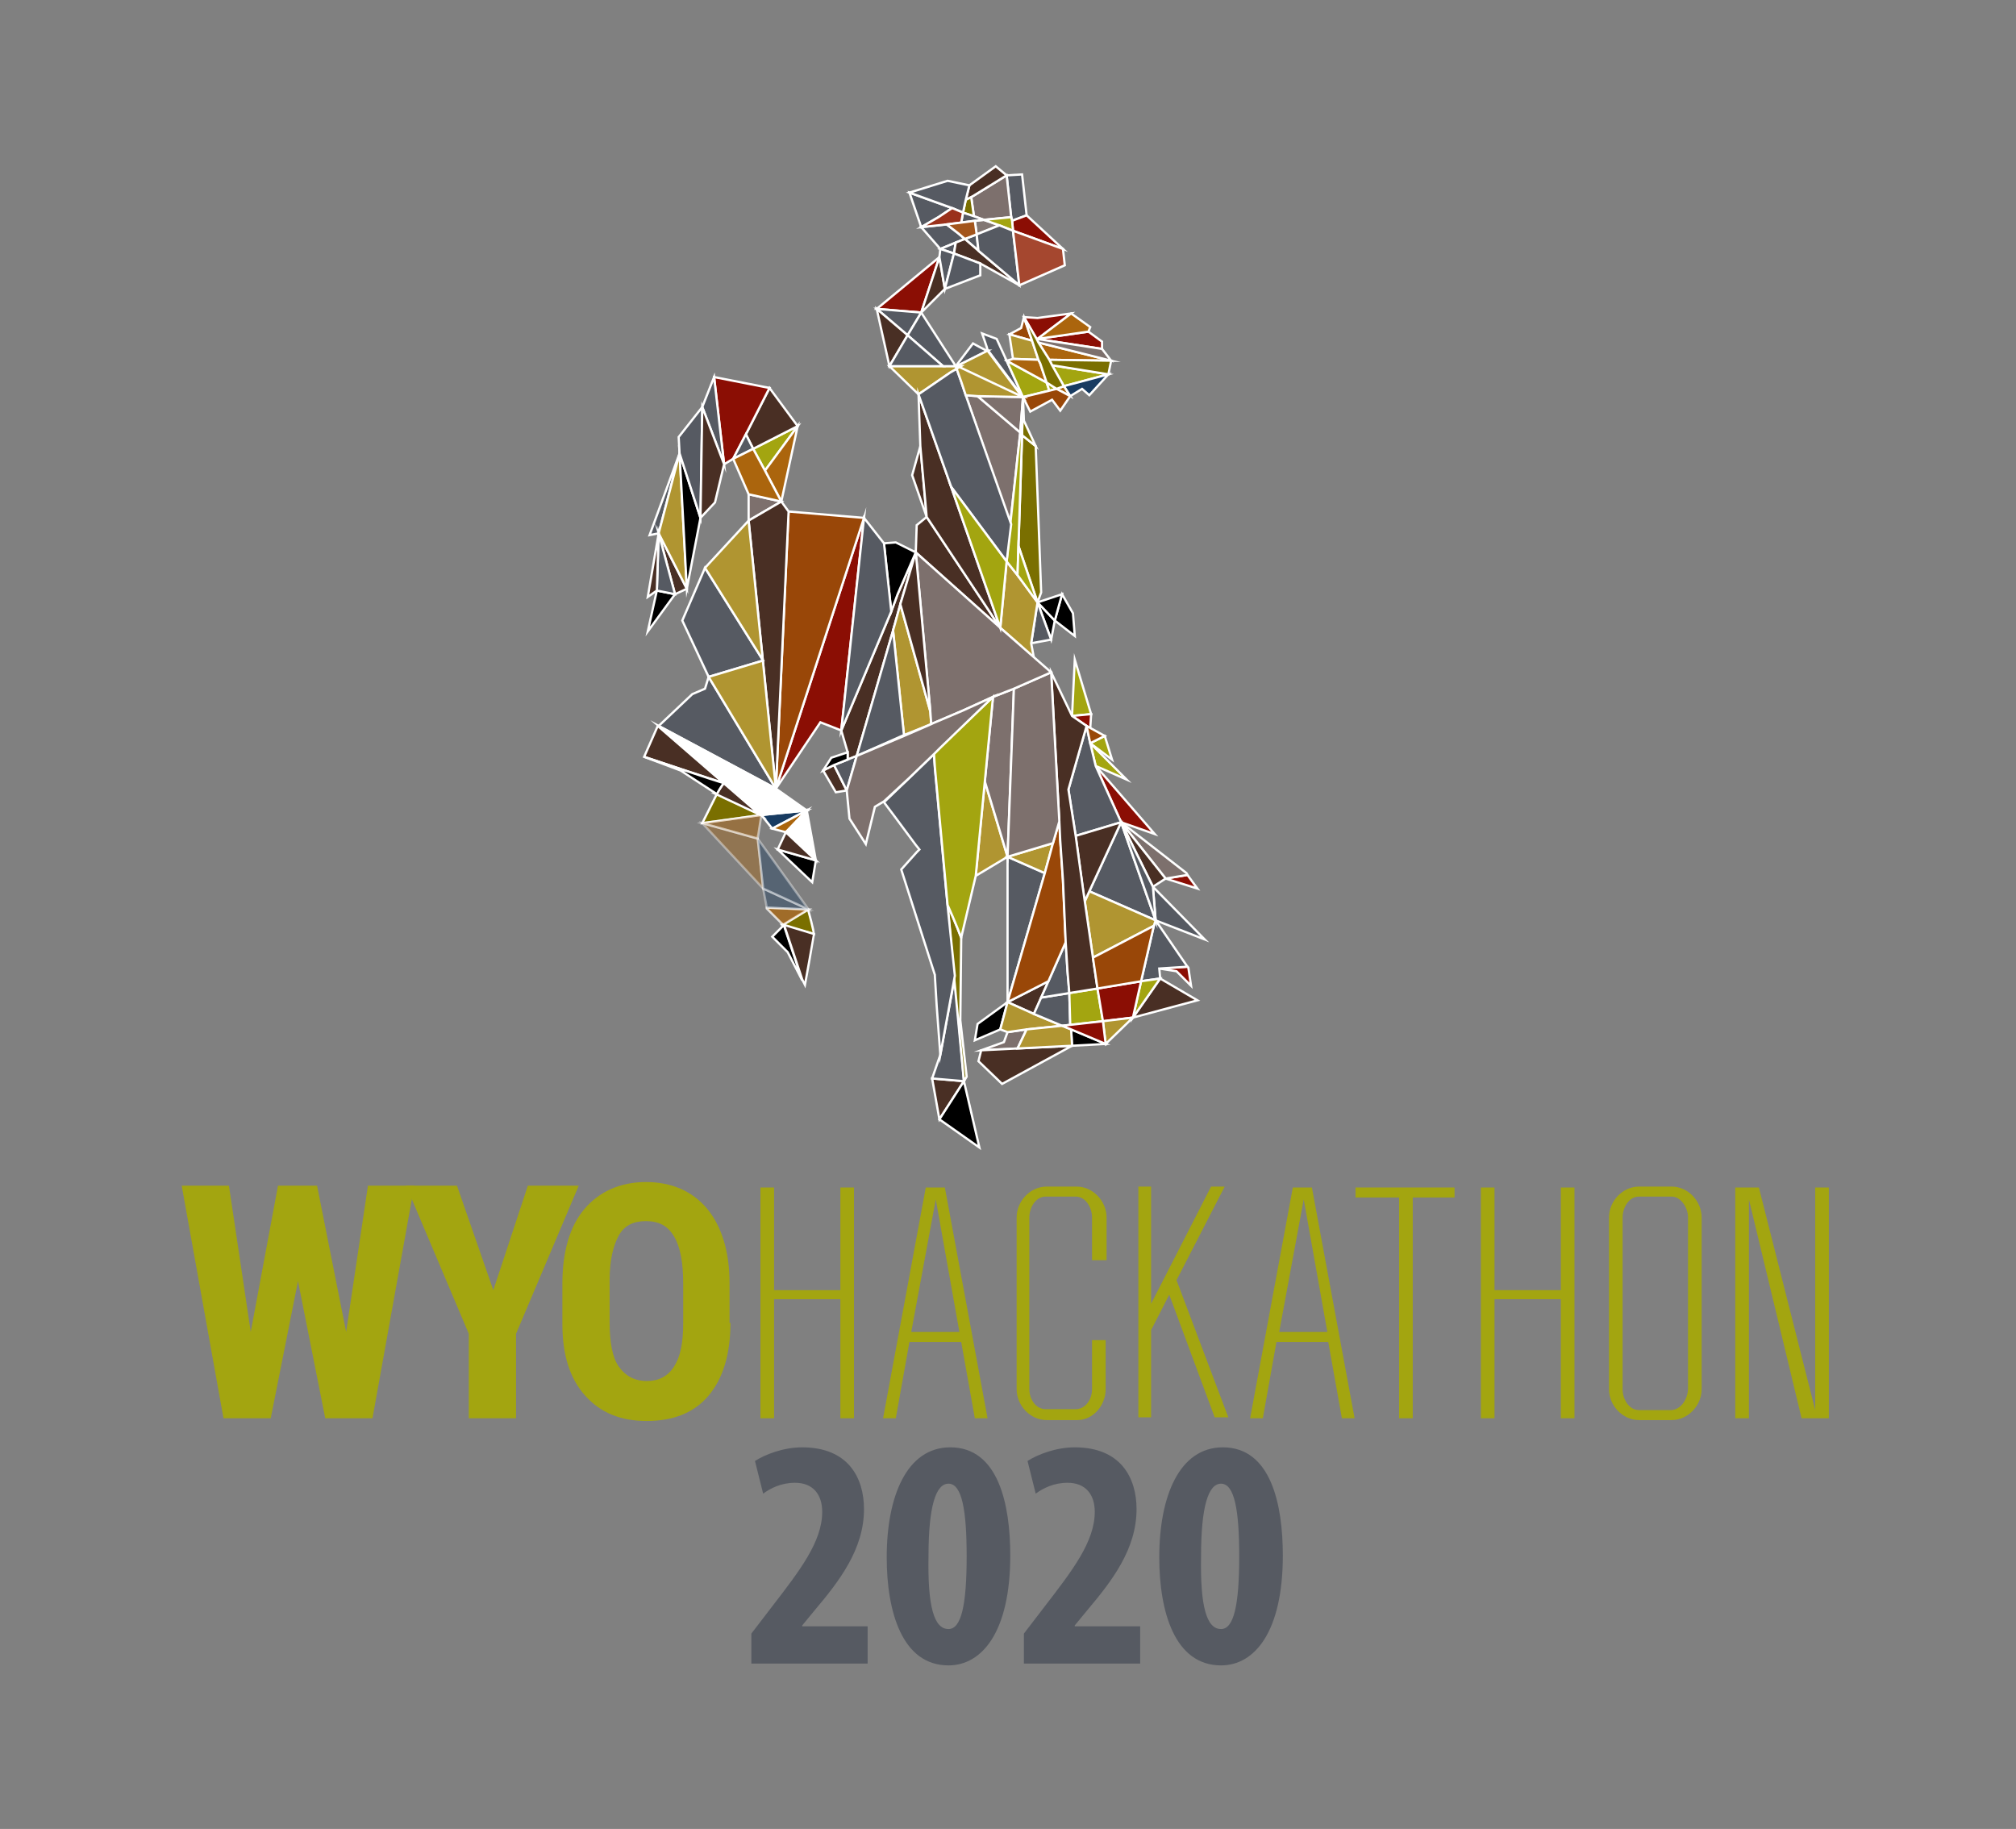 <?xml version="1.0" encoding="utf-8"?>
<!-- Generator: Adobe Illustrator 18.1.1, SVG Export Plug-In . SVG Version: 6.00 Build 0)  -->
<svg version="1.1" baseProfile="basic" xmlns="http://www.w3.org/2000/svg" xmlns:xlink="http://www.w3.org/1999/xlink" x="0px"
	 y="0px" width="221.9px" height="201.3px" viewBox="0 0 221.9 201.3" xml:space="preserve">
<rect x="0" y="0" width="221.9" height="201.3" fill="#808080" stroke="none"/>
<g id="Layer_1">
</g>
<g id="facets">
</g>
<g id="Layer_3">
</g>
<g id="Isolation_Mode">
	<g>
		<path fill="#A3A510" d="M38.1,146.6l2.4-16.1h5.1l-4.6,25.6h-5.2l-3-15.1l-3,15.1h-5.2l-4.6-25.6h5.2l2.4,16.1l3-16.1h4.3
			L38.1,146.6z"/>
		<path fill="#A3A510" d="M54.3,142l3.8-11.5h5.6l-6.9,16.3v9.3h-5.2v-9.3l-6.9-16.3h5.6L54.3,142z"/>
		<path fill="#A3A510" d="M80.4,145.6c0,3.4-0.8,6.1-2.4,8s-3.9,2.8-6.8,2.8c-2.9,0-5.1-0.9-6.8-2.8s-2.5-4.5-2.5-7.9v-4.4
			c0-3.5,0.8-6.3,2.4-8.2s3.9-3,6.8-3c2.8,0,5.1,1,6.7,2.9s2.5,4.7,2.5,8.2V145.6z M75.2,141.3c0-2.3-0.3-4-1-5.2s-1.7-1.7-3.1-1.7
			c-1.4,0-2.4,0.5-3,1.6s-1,2.7-1,4.9v4.6c0,2.2,0.3,3.9,1,4.9s1.7,1.6,3.1,1.6c1.3,0,2.3-0.5,3-1.6s1-2.6,1-4.8V141.3z"/>
		<path fill="#A3A510" d="M94,130.7v25.4h-1.5V143h-7.3v13.1h-1.5v-25.4h1.5V142h7.3v-11.3H94z"/>
		<path fill="#A3A510" d="M105.8,147.7h-5.7l-1.5,8.4h-1.4l4.7-25.4h0.8h0.5h0.8l4.7,25.4h-1.4L105.8,147.7z M105.6,146.6l-2.6-14.6
			l-2.7,14.6H105.6z"/>
		<path fill="#A3A510" d="M120.2,138.7V134c0-1.1-0.7-2.3-1.8-2.3h-3.3c-1.1,0-1.8,1.2-1.8,2.3v18.9c0,1.1,0.7,2.2,1.8,2.2h3.3
			c1.1,0,1.8-1.1,1.8-2.2v-5.4h1.5v5.4c0,1.8-1.4,3.4-3.1,3.4h-3.4c-1.8,0-3.3-1.6-3.3-3.4V134c0-1.8,1.5-3.4,3.3-3.4h3.3
			c1.8,0,3.3,1.6,3.3,3.4v4.7H120.2z"/>
		<path fill="#A3A510" d="M128.7,142.5l-2,3.9v9.6h-1.4v-25.4h1.4v12.9l6.6-12.9h1.5l-5.3,10.3l5.7,15.1h-1.5L128.7,142.5z"/>
		<path fill="#A3A510" d="M146.2,147.7h-5.7l-1.5,8.4h-1.4l4.7-25.4h0.8h0.5h0.8l4.7,25.4h-1.4L146.2,147.7z M146.1,146.6l-2.6-14.6
			l-2.7,14.6H146.1z"/>
		<path fill="#A3A510" d="M160.2,131.8h-4.7v24.3H154v-24.3h-4.8v-1.1h4.8h1.4h4.7V131.8z"/>
		<path fill="#A3A510" d="M173.3,130.7v25.4h-1.5V143h-7.3v13.1h-1.5v-25.4h1.5V142h7.3v-11.3H173.3z"/>
		<path fill="#A3A510" d="M187.3,134v18.9c0,1.8-1.5,3.4-3.3,3.4h-3.6c-1.8,0-3.3-1.6-3.3-3.4V134c0-1.8,1.5-3.4,3.3-3.4h3.6
			C185.8,130.6,187.3,132.2,187.3,134z M185.8,152.8V134c0-1.1-0.8-2.3-1.8-2.3h-3.6c-1.1,0-1.8,1.2-1.8,2.3v18.9
			c0,1.1,0.7,2.3,1.8,2.3h3.6C185.1,155.1,185.8,153.9,185.8,152.8z"/>
		<path fill="#A3A510" d="M201.3,130.7v25.4H200h-0.2h-1.5l-5.8-24.1v24.1h-1.5v-25.4h1.2h0.3h1.1l6.2,24.5v-24.5H201.3z"/>
	</g>
	<g>
		<path fill="#565A62" d="M82.7,183v-3.2l2.3-3c3-3.9,5.5-7.1,5.5-10.4c0-1.9-1-3.2-3-3.2c-1.5,0-2.7,0.6-3.5,1.2l-0.9-3.6
			c1.1-0.7,3.1-1.5,5.2-1.5c5.1,0,6.8,3.4,6.8,6.8c0,4.4-2.7,7.9-5.4,11.1l-1.4,1.7v0.1h7.2v4.1H82.7z"/>
		<path fill="#565A62" d="M111.2,171.2c0,8.4-3.1,12.1-6.8,12.1c-5.1,0-6.8-5.9-6.8-11.9c0-6.7,2.2-12.1,7-12.1
			C109.9,159.3,111.2,165.6,111.2,171.2z M102.2,171.3c-0.1,5.5,0.6,8,2.2,8c1.4,0,2-2.6,2-8c0-5-0.5-8-2-8
			C103,163.3,102.2,165.8,102.2,171.3z"/>
		<path fill="#565A62" d="M112.7,183v-3.2l2.3-3c3-3.9,5.5-7.1,5.5-10.4c0-1.9-1-3.2-3-3.2c-1.5,0-2.7,0.6-3.5,1.2l-0.9-3.6
			c1.1-0.7,3.1-1.5,5.2-1.5c5.1,0,6.8,3.4,6.8,6.8c0,4.4-2.7,7.9-5.4,11.1l-1.4,1.7v0.1h7.2v4.1H112.7z"/>
		<path fill="#565A62" d="M141.2,171.2c0,8.4-3.1,12.1-6.8,12.1c-5.1,0-6.8-5.9-6.8-11.9c0-6.7,2.2-12.1,7-12.1
			C139.9,159.3,141.2,165.6,141.2,171.2z M132.2,171.3c-0.1,5.5,0.6,8,2.2,8c1.4,0,2-2.6,2-8c0-5-0.5-8-2-8
			C133,163.3,132.2,165.8,132.2,171.3z"/>
	</g>
	<g>
		<polygon fill="none" stroke="#FFFFFF" stroke-width="0.25" stroke-miterlimit="10" points="86.2,101.9 86.1,101.8 86.2,101.8 
			86.2,101.8 		"/>
		<polygon fill="none" stroke="#FFFFFF" stroke-width="0.25" stroke-miterlimit="10" points="105.2,40.3 105.2,40.3 105.2,40.3 		
			"/>
		<path fill="none" stroke="#FFFFFF" stroke-width="0.25" stroke-miterlimit="10" d="M108.7,38.6L108.7,38.6
			C108.7,38.6,108.7,38.6,108.7,38.6z"/>
		<polygon fill="#565A62" stroke="#FFFFFF" stroke-width="0.25" stroke-miterlimit="10" points="112.5,19.2 110.8,19.3 111.3,23.9 
			111.4,24.3 113,23.7 		"/>
		<polygon fill="#565A62" stroke="#FFFFFF" stroke-width="0.25" stroke-miterlimit="10" points="105.5,25.7 104.2,24.7 101.4,25 
			103.5,27.4 105.2,26.7 106.2,26.3 		"/>
		<polygon fill="#7D706D" stroke="#FFFFFF" stroke-width="0.25" stroke-miterlimit="10" points="108.3,24.2 107.2,23.8 106.9,21.7 
			110.8,19.3 111.3,23.9 		"/>
		<polygon fill="#492F24" stroke="#FFFFFF" stroke-width="0.25" stroke-miterlimit="10" points="109.6,18.3 106.7,20.4 106.3,22 
			106.9,21.7 110.8,19.3 		"/>
		<polygon fill="#565A62" stroke="#FFFFFF" stroke-width="0.25" stroke-miterlimit="10" points="100.1,21.2 101.4,25 103.3,23.9 
			104.8,22.9 		"/>
		<polygon fill="#565A62" stroke="#FFFFFF" stroke-width="0.25" stroke-miterlimit="10" points="107.7,27.6 106.2,26.3 107.5,25.8 
					"/>
		<polygon fill="#8B0E04" stroke="#FFFFFF" stroke-width="0.25" stroke-miterlimit="10" points="111.4,24.3 113,23.7 117,27.4 
			111.5,25.4 		"/>
		<polygon fill="#837773" stroke="#FFFFFF" stroke-width="0.25" stroke-miterlimit="10" points="108.3,24.2 110,24.8 107.5,25.8 
			107.3,24.3 		"/>
		<polygon fill="#A3A510" stroke="#FFFFFF" stroke-width="0.25" stroke-miterlimit="10" points="111.4,24.3 111.3,23.9 108.3,24.2 
			110,24.8 111.5,25.4 		"/>
		<path fill="#565A62" stroke="#FFFFFF" stroke-width="0.247" stroke-miterlimit="10" d="M108.1,36.7l1.6,0.6l1.1,2.4l1.8,4
			l-3.9-5.2C108.7,38.4,108.1,36.7,108.1,36.7z"/>
		<polygon fill="#A3A510" stroke="#FFFFFF" stroke-width="0.247" stroke-miterlimit="10" points="115.2,42.1 115.5,43 112.6,43.7 
			110.8,39.7 		"/>
		<polygon fill="#565A62" stroke="#FFFFFF" stroke-width="0.25" stroke-miterlimit="10" points="105,27.9 103.5,27.4 105.2,26.7 		
			"/>
		<polygon fill="#7A6F00" stroke="#FFFFFF" stroke-width="0.25" stroke-miterlimit="10" points="106.3,22 106.9,21.7 107.2,23.8 
			106,23.4 		"/>
		<polygon fill="#565A62" stroke="#FFFFFF" stroke-width="0.25" stroke-miterlimit="10" points="107.2,23.8 106,23.4 105.8,24.5 
			107.3,24.3 108.3,24.2 		"/>
		<polygon fill="#565A62" stroke="#FFFFFF" stroke-width="0.25" stroke-miterlimit="10" points="104.3,19.9 100.1,21.2 104.8,22.9 
			106,23.4 106.3,22 106.7,20.4 		"/>
		<polygon fill="#9A311B" stroke="#FFFFFF" stroke-width="0.25" stroke-miterlimit="10" points="103.3,23.9 104.8,22.9 106,23.4 
			105.8,24.5 104.2,24.7 101.4,25 		"/>
		<polygon fill="#A3551C" stroke="#FFFFFF" stroke-width="0.25" stroke-miterlimit="10" points="105.8,24.5 107.3,24.3 107.5,25.8 
			106.2,26.3 105.5,25.7 104.2,24.7 		"/>
		<polygon fill="none" stroke="#FFFFFF" stroke-width="0.25" stroke-miterlimit="10" points="105.3,40.3 105.8,40.3 105.6,40.4 
			105.2,40.3 		"/>
		<polygon fill="#492F24" stroke="#FFFFFF" stroke-width="0.247" stroke-miterlimit="10" points="100.8,60.8 99.1,66.5 98.3,69.4 
			94.3,83.2 93.3,83.6 93.3,82.8 92.6,80.4 98.1,67.3 98.8,65.4 		"/>
		<polygon fill="#7D706D" stroke="#FFFFFF" stroke-width="0.247" stroke-miterlimit="10" points="106.3,43.5 107.6,43.6 
			112.3,47.6 111.2,57.7 		"/>
		<polygon stroke="#FFFFFF" stroke-width="0.247" stroke-miterlimit="10" points="100.8,60.8 98.8,65.4 98.1,67.3 97.3,59.8 
			98.6,59.7 		"/>
		<polygon fill="#8B0E04" stroke="#FFFFFF" stroke-width="0.25" stroke-miterlimit="10" points="103.4,28.3 101.4,34.4 96.5,34 		
			"/>
		<polygon fill="#492F24" stroke="#FFFFFF" stroke-width="0.247" stroke-miterlimit="10" points="104,31.8 101.4,34.4 103.4,28.3 
					"/>
		<polygon fill="#565A62" stroke="#FFFFFF" stroke-width="0.25" stroke-miterlimit="10" points="103.5,27.4 105,27.9 104,31.8 
			103.4,28.3 		"/>
		<polygon fill="#492F24" stroke="#FFFFFF" stroke-width="0.25" stroke-miterlimit="10" points="107.7,27.6 106.2,26.3 105.2,26.7 
			105,27.9 107.9,29 112.2,31.4 		"/>
		<polygon fill="#565A62" stroke="#FFFFFF" stroke-width="0.25" stroke-miterlimit="10" points="107.5,25.8 110,24.8 111.5,25.4 
			112.2,31.4 107.7,27.6 		"/>
		<polygon fill="#492F24" stroke="#FFFFFF" stroke-width="0.247" stroke-miterlimit="10" points="100.4,52.3 101.3,49.1 102,56.9 
					"/>
		<polygon fill="#B09531" stroke="#FFFFFF" stroke-width="0.247" stroke-miterlimit="10" points="102.4,78.3 102.5,79.7 99.5,80.9 
			98.3,69.4 99.1,66.5 		"/>
		<polygon fill="#A5472F" stroke="#FFFFFF" stroke-width="0.25" stroke-miterlimit="10" points="117,27.4 117.2,29.2 112.2,31.4 
			111.5,25.4 		"/>
		<polygon opacity="0.4" fill="#AB650D" stroke="#FFFFFF" stroke-width="0.247" stroke-miterlimit="10" points="84,97.8 77.3,90.6 
			83.4,92.3 		"/>
		<polygon fill="#492F24" stroke="#FFFFFF" stroke-width="0.247" stroke-miterlimit="10" points="103.4,123.2 102.6,118.7 
			106.1,119 		"/>
		<polygon stroke="#FFFFFF" stroke-width="0.247" stroke-miterlimit="10" points="107.8,126.3 103.4,123.2 106.1,119 		"/>
		<polygon stroke="#FFFFFF" stroke-width="0.247" stroke-miterlimit="10" points="107.6,112.7 107.3,114.5 110.1,113.3 
			110.9,110.3 		"/>
		<polygon fill="#183B61" stroke="#FFFFFF" stroke-width="0.247" stroke-miterlimit="10" points="85,91.2 83.8,89.7 88.8,89.2 		
			"/>
		<polygon fill="#8B0E04" stroke="#FFFFFF" stroke-width="0.247" stroke-miterlimit="10" points="127.1,91.8 123.4,90.5 
			120.6,84.3 		"/>
		<polygon fill="#8B0E04" stroke="#FFFFFF" stroke-width="0.247" stroke-miterlimit="10" points="131.8,97.8 128.3,96.7 
			130.7,96.3 		"/>
		<polygon fill="#7D706D" stroke="#FFFFFF" stroke-width="0.247" stroke-miterlimit="10" points="130.6,96.1 130.7,96.3 
			128.3,96.7 123.4,90.5 		"/>
		<polygon fill="#492F24" stroke="#FFFFFF" stroke-width="0.247" stroke-miterlimit="10" points="128.3,96.7 126.9,97.6 
			123.4,90.5 		"/>
		<polygon fill="#565A62" stroke="#FFFFFF" stroke-width="0.247" stroke-miterlimit="10" points="132.6,103.4 127.2,101.3 
			126.9,97.6 		"/>
		<polygon fill="#AB650D" stroke="#FFFFFF" stroke-width="0.247" stroke-miterlimit="10" points="86.5,91.6 85,91.2 88.8,89.2 		
			"/>
		<polygon fill="#8B0E04" stroke="#FFFFFF" stroke-width="0.247" stroke-miterlimit="10" points="130.8,106.5 131.1,108.5 
			129.5,106.9 127.6,106.6 130.7,106.4 		"/>
		<polygon fill="#492F24" stroke="#FFFFFF" stroke-width="0.247" stroke-miterlimit="10" points="131.8,110.1 124.7,112 
			127.7,107.7 		"/>
		<polygon fill="none" stroke="#FFFFFF" stroke-width="0.25" stroke-miterlimit="10" points="86.3,101.9 86.2,101.9 86.2,101.8 		
			"/>
		<path fill="#7A6F00" stroke="#FFFFFF" stroke-width="0.247" stroke-miterlimit="10" d="M89.6,102.8l-3.4-0.9l0,0l-0.1-0.1
			l2.8-1.7C89,100.1,89.6,102.7,89.6,102.8z"/>
		<polygon opacity="0.75" fill="#AB650D" stroke="#FFFFFF" stroke-width="0.247" stroke-miterlimit="10" points="86.2,101.8 
			84.4,100 84.4,99.9 89,100.1 		"/>
		<polygon stroke="#FFFFFF" stroke-width="0.247" stroke-miterlimit="10" points="88.3,107.9 86.7,104.8 85,103.1 86.2,101.9 
			86.3,101.9 		"/>
		<polygon opacity="0.4" fill="#183B61" stroke="#FFFFFF" stroke-width="0.247" stroke-miterlimit="10" points="84.4,99.9 84,97.8 
			89,100.1 		"/>
		<path fill="#492F24" stroke="#FFFFFF" stroke-width="0.247" stroke-miterlimit="10" d="M89.6,102.8c0,0.1-1,5.6-1,5.6l-0.3-0.6
			l-2-6L89.6,102.8z"/>
		<polygon fill="#FFFFFF" stroke="#FFFFFF" stroke-width="0.25" stroke-miterlimit="10" points="89.8,94.7 86.5,91.6 88.8,89.2 		
			"/>
		<polygon stroke="#FFFFFF" stroke-width="0.247" stroke-miterlimit="10" points="89.4,97.1 85.6,93.5 89.8,94.7 		"/>
		<polygon fill="#492F24" stroke="#FFFFFF" stroke-width="0.247" stroke-miterlimit="10" points="85.6,93.5 86.5,91.6 89.8,94.7 		
			"/>
		<polygon fill="#7A6F00" stroke="#FFFFFF" stroke-width="0.247" stroke-miterlimit="10" points="77.3,90.6 78.9,87.4 83.8,89.7 		
			"/>
		<polygon opacity="0.4" fill="#183B61" stroke="#FFFFFF" stroke-width="0.247" stroke-miterlimit="10" points="89,100.1 84,97.8 
			83.4,92.3 		"/>
		<polygon fill="#492F24" stroke="#FFFFFF" stroke-width="0.247" stroke-miterlimit="10" points="110.1,69.1 100.8,60.8 
			100.9,57.8 102,56.9 110.1,69.1 		"/>
		<polygon opacity="0.52" fill="#AB650D" stroke="#FFFFFF" stroke-width="0.247" stroke-miterlimit="10" points="83.4,92.3 
			77.3,90.6 83.8,89.7 		"/>
		<polygon fill="#8B0E04" stroke="#FFFFFF" stroke-width="0.247" stroke-miterlimit="10" points="112.7,34.9 114.2,35 117.9,34.5 
			114.2,37.3 119.8,36.5 121.3,37.6 121.3,38.4 114.1,37.3 		"/>
		<polygon fill="#AB650D" stroke="#FFFFFF" stroke-width="0.247" stroke-miterlimit="10" points="117.9,34.5 120,36 119.8,36.5 
			114.2,37.3 		"/>
		<polygon fill="#994708" stroke="#FFFFFF" stroke-width="0.247" stroke-miterlimit="10" points="113.5,37.2 112.7,34.9 
			112.4,36.1 111.1,36.8 113.6,37.5 		"/>
		<polygon fill="#B09531" stroke="#FFFFFF" stroke-width="0.247" stroke-miterlimit="10" points="114.3,39.6 111.5,39.5 
			111.1,36.8 113.6,37.5 		"/>
		<polygon fill="#A3A510" stroke="#FFFFFF" stroke-width="0.247" stroke-miterlimit="10" points="115.8,40.2 122,41.2 117.1,42.5 
					"/>
		<polygon fill="#183B61" stroke="#FFFFFF" stroke-width="0.247" stroke-miterlimit="10" points="122,41.2 119.9,43.5 119.1,42.8 
			117.8,43.6 117.1,42.5 		"/>
		<polygon fill="#AB650D" stroke="#FFFFFF" stroke-width="0.25" stroke-miterlimit="10" points="117.1,42.5 117.8,43.6 116.3,42.8 
					"/>
		<polygon fill="#AB650D" stroke="#FFFFFF" stroke-width="0.247" stroke-miterlimit="10" points="114.3,37.7 122.3,39.7 
			115.5,39.6 		"/>
		<polygon fill="#7D706D" stroke="#FFFFFF" stroke-width="0.247" stroke-miterlimit="10" points="114.1,37.3 121.3,38.4 
			122.3,39.7 114.3,37.7 		"/>
		<polygon fill="#7A6F00" stroke="#FFFFFF" stroke-width="0.247" stroke-miterlimit="10" points="115.5,39.6 122.3,39.7 122,41.2 
			115.8,40.2 		"/>
		<polygon fill="#A3A510" stroke="#FFFFFF" stroke-width="0.247" stroke-miterlimit="10" points="124,85.8 120.6,84.3 120,81.8 		
			"/>
		<polygon stroke="#FFFFFF" stroke-width="0.247" stroke-miterlimit="10" points="116.1,68.3 115.7,70.4 114.2,66.3 		"/>
		<polygon stroke="#FFFFFF" stroke-width="0.247" stroke-miterlimit="10" points="118.1,67.5 116.9,65.4 116.1,68.3 118.3,70 		"/>
		<polygon stroke="#FFFFFF" stroke-width="0.247" stroke-miterlimit="10" points="116.9,65.4 116.1,68.3 114.2,66.3 		"/>
		<polygon fill="#A3A510" stroke="#FFFFFF" stroke-width="0.247" stroke-miterlimit="10" points="118.3,72.6 120.1,78.6 118,78.8 
					"/>
		<polygon fill="#A3A510" stroke="#FFFFFF" stroke-width="0.247" stroke-miterlimit="10" points="122.4,83.6 120,81.8 121.6,81 		
			"/>
		<polygon fill="#A3A510" stroke="#FFFFFF" stroke-width="0.247" stroke-miterlimit="10" points="115.5,43 115.2,42.1 116.3,42.8 
					"/>
		<polygon fill="#994708" stroke="#FFFFFF" stroke-width="0.25" stroke-miterlimit="10" points="116.3,42.8 115.5,43 112.6,43.7 
			113.4,45.3 115.8,44 116.7,45.2 117.8,43.6 		"/>
		<polygon fill="#AB650D" stroke="#FFFFFF" stroke-width="0.247" stroke-miterlimit="10" points="111.5,39.5 114.3,39.6 114.5,40 
			115.2,42.1 110.8,39.7 		"/>
		<polygon fill="#7A6F00" stroke="#FFFFFF" stroke-width="0.247" stroke-miterlimit="10" points="115.8,40.2 115.5,39.6 
			114.3,37.7 114.1,37.3 112.7,34.9 113.5,37.2 113.6,37.5 114.3,39.6 114.5,40 115.2,42.1 116.3,42.8 117.1,42.5 		"/>
		<polygon fill="#565A62" stroke="#FFFFFF" stroke-width="0.247" stroke-miterlimit="10" points="115.7,70.4 113.5,70.8 
			114.2,66.3 		"/>
		<polygon fill="#565A62" stroke="#FFFFFF" stroke-width="0.25" stroke-miterlimit="10" points="107.9,29 107.9,30.3 104,31.8 
			105,27.9 		"/>
		<polygon fill="#492F24" stroke="#FFFFFF" stroke-width="0.247" stroke-miterlimit="10" points="93.2,87 92,87.2 90.6,84.8 
			91.8,84.2 		"/>
		<polygon fill="#565A62" stroke="#FFFFFF" stroke-width="0.247" stroke-miterlimit="10" points="94.3,83.2 93.2,87 91.8,84.2 
			93.3,83.6 		"/>
		<polygon fill="#565A62" stroke="#FFFFFF" stroke-width="0.247" stroke-miterlimit="10" points="71.5,58.9 74.8,49.9 72.5,58.7 		
			"/>
		<polygon fill="#565A62" stroke="#FFFFFF" stroke-width="0.247" stroke-miterlimit="10" points="106.1,119 102.6,118.7 
			103.5,116.1 105.1,107.5 		"/>
		<polygon fill="#8B0E04" stroke="#FFFFFF" stroke-width="0.25" stroke-miterlimit="10" points="92.6,80.4 90.3,79.5 85.4,86.8 
			95.1,57 		"/>
		<polygon fill="#565A62" stroke="#FFFFFF" stroke-width="0.247" stroke-miterlimit="10" points="97.3,59.8 98.1,67.3 92.6,80.4 
			95.1,57 		"/>
		<polygon fill="#994708" stroke="#FFFFFF" stroke-width="0.247" stroke-miterlimit="10" points="95.1,57 85.4,86.8 86.8,56.3 		
			"/>
		<polygon stroke="#FFFFFF" stroke-width="0.247" stroke-miterlimit="10" points="91.5,83.4 90.6,84.8 91.8,84.2 93.3,83.6 
			93.3,82.8 		"/>
		<polygon fill="#565A62" stroke="#FFFFFF" stroke-width="0.247" stroke-miterlimit="10" points="110.9,110.3 110.9,94.3 115,96.1 
					"/>
		<polygon fill="#7D706D" stroke="#FFFFFF" stroke-width="0.247" stroke-miterlimit="10" points="112,115.4 108,115.6 110.5,114.7 
			110.9,113.6 113,113.3 		"/>
		<path fill="#7A6F00" stroke="#FFFFFF" stroke-width="0.25" stroke-miterlimit="10" d="M105.7,112.3l0.1-9.1c0,0-0.6-1.6-1.5-3.6
			l0.7,7.8l1.1,11.6l0.3-0.5L105.7,112.3z"/>
		<polygon fill="#B09531" stroke="#FFFFFF" stroke-width="0.247" stroke-miterlimit="10" points="110.9,94.3 107.4,96.4 108.4,86 
					"/>
		<polygon fill="#B09531" stroke="#FFFFFF" stroke-width="0.247" stroke-miterlimit="10" points="115,96.1 110.9,94.3 115.9,92.8 
					"/>
		<polygon fill="#7D706D" stroke="#FFFFFF" stroke-width="0.247" stroke-miterlimit="10" points="109.3,76.7 111.6,75.8 
			110.9,94.3 108.4,86 		"/>
		<polygon fill="#492F24" stroke="#FFFFFF" stroke-width="0.247" stroke-miterlimit="10" points="115.4,108 114.6,109.8 
			113.8,111.6 110.9,110.3 		"/>
		<polygon fill="#A3A510" stroke="#FFFFFF" stroke-width="0.247" stroke-miterlimit="10" points="82.9,49.4 87.8,46.9 84.2,51.8 		
			"/>
		<polygon fill="#565A62" stroke="#FFFFFF" stroke-width="0.247" stroke-miterlimit="10" points="77.6,62.5 75.1,68.3 78,74.5 
			84,72.7 		"/>
		<polygon fill="#AB650D" stroke="#FFFFFF" stroke-width="0.247" stroke-miterlimit="10" points="87.8,46.9 86,55.2 84.2,51.8 		
			"/>
		<polygon fill="#7D706D" stroke="#FFFFFF" stroke-width="0.247" stroke-miterlimit="10" points="82.4,54.4 86,55.2 82.4,57.3 		
			"/>
		<polygon fill="#492F24" stroke="#FFFFFF" stroke-width="0.247" stroke-miterlimit="10" points="86.8,56.3 85.4,86.8 82.4,57.3 
			86,55.2 		"/>
		<path fill="#492F24" stroke="#FFFFFF" stroke-width="0.247" stroke-miterlimit="10" d="M79.7,86.2C79.7,86.2,79.8,86.2,79.7,86.2
			C79.7,86.2,79.7,86.2,79.7,86.2c-0.7-0.2-8.8-2.9-8.8-2.9l1.5-3.4l11.3,9.8l-4.9-2.3C78.9,87.4,79.5,86.3,79.7,86.2z"/>
		<path stroke="#FFFFFF" stroke-width="0.247" stroke-miterlimit="10" d="M70.9,83.3c0,0,8,2.7,8.8,2.9c-0.2,0.1-0.8,1.2-0.8,1.2
			l-4-2.6L70.9,83.3z"/>
		<path fill="none" stroke="#FFFFFF" stroke-width="0.25" stroke-miterlimit="10" d="M79.8,86.2C79.8,86.2,79.7,86.2,79.8,86.2
			C79.7,86.2,79.7,86.2,79.8,86.2z"/>
		<polygon fill="#565A62" stroke="#FFFFFF" stroke-width="0.247" stroke-miterlimit="10" points="76.2,76.4 77.6,75.8 78,74.5 
			85.4,86.8 72.5,79.9 		"/>
		<polygon fill="#B09531" stroke="#FFFFFF" stroke-width="0.247" stroke-miterlimit="10" points="84,72.7 77.6,62.5 82.4,57.3 
			85.4,86.8 78,74.5 		"/>
		<polygon fill="#FFFFFF" stroke="#FFFFFF" stroke-width="0.25" stroke-miterlimit="10" points="88.8,89.2 83.8,89.7 72.5,79.9 
			85.4,86.8 		"/>
		<polygon fill="#492F24" stroke="#FFFFFF" stroke-width="0.247" stroke-miterlimit="10" points="74.3,65.4 72.5,58.7 75.6,64.8 		
			"/>
		<polygon fill="#B09531" stroke="#FFFFFF" stroke-width="0.247" stroke-miterlimit="10" points="72.5,58.7 74.8,49.9 75.6,64.8 		
			"/>
		<polygon stroke="#FFFFFF" stroke-width="0.247" stroke-miterlimit="10" points="75.6,64.8 74.8,49.9 77.1,57 		"/>
		<polygon fill="#492F24" stroke="#FFFFFF" stroke-width="0.247" stroke-miterlimit="10" points="82.1,47.8 84.7,42.7 87.8,46.9 
			82.9,49.4 		"/>
		<polygon fill="#565A62" stroke="#FFFFFF" stroke-width="0.247" stroke-miterlimit="10" points="74.8,49.9 74.7,48.1 77.3,44.8 
			77.1,57 		"/>
		<polygon stroke="#FFFFFF" stroke-width="0.247" stroke-miterlimit="10" points="71.3,69.5 72.3,65 74.3,65.4 		"/>
		<polygon fill="#565A62" stroke="#FFFFFF" stroke-width="0.247" stroke-miterlimit="10" points="72.3,65 72.5,58.7 74.3,65.4 		
			"/>
		<polygon fill="#8B0E04" stroke="#FFFFFF" stroke-width="0.25" stroke-miterlimit="10" points="78.6,41.5 79.7,51.1 80.7,50.5 
			82.1,47.8 84.7,42.7 		"/>
		<polygon fill="#565A62" stroke="#FFFFFF" stroke-width="0.247" stroke-miterlimit="10" points="82.9,49.4 80.7,50.5 82.1,47.8 		
			"/>
		<polygon fill="#492F24" stroke="#FFFFFF" stroke-width="0.247" stroke-miterlimit="10" points="71.3,65.7 72.5,58.7 72.3,65 		
			"/>
		<polygon fill="#565A62" stroke="#FFFFFF" stroke-width="0.247" stroke-miterlimit="10" points="77.3,44.8 78.6,41.5 79.7,51.1 		
			"/>
		<polygon fill="#492F24" stroke="#FFFFFF" stroke-width="0.247" stroke-miterlimit="10" points="78.7,55.3 77.1,57 77.3,44.8 
			79.7,51.1 		"/>
		<polygon fill="#AB650D" stroke="#FFFFFF" stroke-width="0.247" stroke-miterlimit="10" points="84.2,51.8 82.9,49.4 80.7,50.5 
			82.4,54.4 86,55.2 		"/>
		<polygon fill="#B09531" stroke="#FFFFFF" stroke-width="0.247" stroke-miterlimit="10" points="113.8,72.4 113.5,70.8 
			114.2,66.3 112,63.3 110.8,61.8 110.1,69.1 111.7,70.5 		"/>
		<polygon fill="#B09531" stroke="#FFFFFF" stroke-width="0.247" stroke-miterlimit="10" points="113.8,111.6 110.9,110.3 
			110.1,113.3 110.9,113.6 113,113.3 116.9,112.9 		"/>
		<polygon fill="#7A6F00" stroke="#FFFFFF" stroke-width="0.247" stroke-miterlimit="10" points="112.5,47.9 114,49.1 114.3,57.1 
			114.6,65.2 114.2,66.3 112.1,60.1 		"/>
		<polygon fill="#7A6F00" stroke="#FFFFFF" stroke-width="0.247" stroke-miterlimit="10" points="112.6,43.7 112.7,46.3 114,49.1 
			112.5,47.9 		"/>
		<polygon fill="#565A62" stroke="#FFFFFF" stroke-width="0.247" stroke-miterlimit="10" points="117.8,112.8 116.9,112.9 
			113.8,111.6 114.6,109.8 117.7,109.3 		"/>
		<polygon fill="#A3A510" stroke="#FFFFFF" stroke-width="0.247" stroke-miterlimit="10" points="120.8,108.8 121.4,112.4 
			117.8,112.8 117.7,109.3 		"/>
		<polygon fill="#7D706D" stroke="#FFFFFF" stroke-width="0.247" stroke-miterlimit="10" points="107.6,43.6 112.6,43.7 
			112.3,47.6 		"/>
		<path fill="#565A62" stroke="#FFFFFF" stroke-width="0.247" stroke-miterlimit="10" d="M105.2,40.3l1.9-2.5c0,0,1.4,0.8,1.6,0.8
			l-3.4,1.7L105.2,40.3z"/>
		<polygon fill="#492F24" stroke="#FFFFFF" stroke-width="0.247" stroke-miterlimit="10" points="112,115.4 108,115.6 107.7,116.8 
			110.3,119.3 118,115.1 		"/>
		<path fill="#B09531" stroke="#FFFFFF" stroke-width="0.247" stroke-miterlimit="10" d="M105.8,40.3l-0.5,0l3.4-1.7c0,0,0,0,0,0
			l3.9,5.2l-7.1-3.3L105.8,40.3z"/>
		<polygon fill="none" stroke="#FFFFFF" stroke-width="0.25" stroke-miterlimit="10" points="105.2,40.3 105.2,40.3 105.2,40.3 
			105.3,40.3 		"/>
		<polygon fill="#565A62" stroke="#FFFFFF" stroke-width="0.247" stroke-miterlimit="10" points="96.5,34 101.4,34.4 99.9,36.9 		
			"/>
		<polygon fill="#565A62" stroke="#FFFFFF" stroke-width="0.247" stroke-miterlimit="10" points="115.4,108 117.3,103.7 
			117.5,106.9 117.7,109.3 114.6,109.8 		"/>
		<polygon fill="#B09531" stroke="#FFFFFF" stroke-width="0.247" stroke-miterlimit="10" points="105.2,40.3 105.2,40.3 
			103.8,40.3 97.9,40.3 101.1,43.4 104.6,41 105.3,40.6 		"/>
		<polygon fill="#565A62" stroke="#FFFFFF" stroke-width="0.247" stroke-miterlimit="10" points="99.9,36.9 101.4,34.4 105.2,40.3 
			103.8,40.3 		"/>
		<polygon fill="#492F24" stroke="#FFFFFF" stroke-width="0.247" stroke-miterlimit="10" points="97.9,40.3 96.5,34 99.9,36.9 		
			"/>
		<polygon fill="#565A62" stroke="#FFFFFF" stroke-width="0.247" stroke-miterlimit="10" points="117.6,86.9 119.6,79.9 120,81.8 
			120.6,84.3 123.4,90.5 118.4,92 		"/>
		<polygon fill="#565A62" stroke="#FFFFFF" stroke-width="0.247" stroke-miterlimit="10" points="130.7,106.4 127.2,101.3 
			127,101.9 125.6,108 127.7,107.7 127.6,106.6 		"/>
		<polygon fill="#565A62" stroke="#FFFFFF" stroke-width="0.247" stroke-miterlimit="10" points="123.4,90.5 127.2,101.3 
			119.9,98.1 		"/>
		<polygon fill="#A3A510" stroke="#FFFFFF" stroke-width="0.247" stroke-miterlimit="10" points="127.7,107.7 124.7,112 125.6,108 
					"/>
		<polygon fill="#B09531" stroke="#FFFFFF" stroke-width="0.247" stroke-miterlimit="10" points="120.3,105.4 119.4,99.2 
			119.9,98.1 127.2,101.3 127,101.9 		"/>
		<polygon stroke="#FFFFFF" stroke-width="0.247" stroke-miterlimit="10" points="121.7,114.9 118,115.1 117.9,113.3 		"/>
		<polygon fill="#B09531" stroke="#FFFFFF" stroke-width="0.247" stroke-miterlimit="10" points="113,113.3 116.9,112.9 
			117.9,113.3 118,115.1 112,115.4 		"/>
		<polygon fill="#8B0E04" stroke="#FFFFFF" stroke-width="0.247" stroke-miterlimit="10" points="120.8,108.8 125.6,108 124.7,112 
			121.4,112.4 		"/>
		<polygon fill="#B09531" stroke="#FFFFFF" stroke-width="0.247" stroke-miterlimit="10" points="124.7,112 121.7,114.9 
			121.4,112.4 		"/>
		<polygon fill="#8B0E04" stroke="#FFFFFF" stroke-width="0.247" stroke-miterlimit="10" points="118,78.8 120.1,78.6 120,80.2 
			119.6,79.9 		"/>
		<polygon fill="#994708" stroke="#FFFFFF" stroke-width="0.247" stroke-miterlimit="10" points="117,96.9 117,96.9 116.7,92.5 
			116.6,90.4 115.9,92.8 115,96.1 115,96.1 110.9,110.3 115.4,108 117.3,103.7 		"/>
		<polygon fill="#492F24" stroke="#FFFFFF" stroke-width="0.247" stroke-miterlimit="10" points="123.4,90.5 119.9,98.1 
			119.4,99.2 119.2,97.9 118.4,92 		"/>
		<polygon fill="#492F24" stroke="#FFFFFF" stroke-width="0.247" stroke-miterlimit="10" points="120.8,108.8 117.7,109.3 
			117.5,106.9 117.3,103.7 117,96.9 116.7,92.5 116.6,90.4 115.7,74 118,78.8 119.6,79.9 117.6,86.9 118.4,92 119.2,97.8 
			119.4,99.2 120.3,105.4 		"/>
		<polygon fill="#994708" stroke="#FFFFFF" stroke-width="0.247" stroke-miterlimit="10" points="121.6,81 120,81.8 119.6,79.9 		
			"/>
		<polygon fill="#565A62" stroke="#FFFFFF" stroke-width="0.247" stroke-miterlimit="10" points="126.9,97.6 127.2,101.3 
			123.4,90.5 		"/>
		<polygon fill="#492F24" stroke="#FFFFFF" stroke-width="0.247" stroke-miterlimit="10" points="104.7,53.6 101.1,43.4 
			101.3,49.1 102,56.9 110.1,69.1 		"/>
		<polygon fill="#A3A510" stroke="#FFFFFF" stroke-width="0.25" stroke-miterlimit="10" points="112.3,47.6 112.3,47.6 111.2,57.7 
			110.8,61.8 112,63.3 112.1,60.1 112.5,47.9 112.6,43.7 		"/>
		<polygon fill="none" stroke="#FFFFFF" stroke-width="0.25" stroke-miterlimit="10" points="110.1,69.1 110.1,69.1 110.1,69.1 		
			"/>
		<polygon fill="#565A62" stroke="#FFFFFF" stroke-width="0.247" stroke-miterlimit="10" points="111.3,57.7 110.8,61.8 
			104.7,53.6 101.1,43.4 104.6,41 105.3,40.6 105.8,42 106.3,43.5 		"/>
		<polygon fill="none" stroke="#FFFFFF" stroke-width="0.25" stroke-miterlimit="10" points="105.2,40.3 105.2,40.3 105.2,40.3 
			105.6,40.4 105.3,40.6 105.2,40.3 		"/>
		<polygon fill="#A3A510" stroke="#FFFFFF" stroke-width="0.25" stroke-miterlimit="10" points="112.1,60.1 114.2,66.3 112,63.3 		
			"/>
		<polygon fill="#B09531" stroke="#FFFFFF" stroke-width="0.247" stroke-miterlimit="10" points="105.6,40.4 105.3,40.6 105.8,42 
			106.3,43.5 107.6,43.6 112.6,43.7 		"/>
		<polygon fill="#8B0E04" stroke="#FFFFFF" stroke-width="0.247" stroke-miterlimit="10" points="117.8,112.8 121.4,112.4 
			121.7,114.9 117.9,113.3 116.9,112.9 		"/>
		<polygon fill="#7D706D" stroke="#FFFFFF" stroke-width="0.247" stroke-miterlimit="10" points="115.7,74 116.6,90.4 115.9,92.8 
			110.9,94.3 111.6,75.8 		"/>
		<polygon fill="#7D706D" stroke="#FFFFFF" stroke-width="0.247" stroke-miterlimit="10" points="115.7,74 111.6,75.8 109.3,76.7 
			106,78.2 102.5,79.7 102.4,78.3 100.8,60.8 110.1,69.1 111.7,70.5 		"/>
		<polygon fill="#492F24" stroke="#FFFFFF" stroke-width="0.247" stroke-miterlimit="10" points="99.1,66.5 100.8,60.8 102.4,78.3 
					"/>
		<polygon fill="#565A62" stroke="#FFFFFF" stroke-width="0.247" stroke-miterlimit="10" points="94.3,83.2 98.3,69.4 99.5,80.9 		
			"/>
		<polygon fill="#994708" stroke="#FFFFFF" stroke-width="0.247" stroke-miterlimit="10" points="127,101.9 125.6,108 120.8,108.8 
			120.3,105.4 		"/>
		<polygon fill="#A3A510" stroke="#FFFFFF" stroke-width="0.25" stroke-miterlimit="10" points="104.7,53.6 110.8,61.8 110.1,69.1 
					"/>
		<polygon fill="#565A62" stroke="#FFFFFF" stroke-width="0.247" stroke-miterlimit="10" points="103.8,40.3 97.9,40.3 99.9,36.9 
					"/>
		<path fill="#565A62" stroke="#FFFFFF" stroke-width="0.247" stroke-miterlimit="10" d="M105.1,107.4l-1.6,8.7l-0.4-5.4l-0.2-3.3
			l0-0.1l0,0l-3.7-11.6l1.7-1.9l0.3-0.3l-0.4-0.5l-2.3-3.1l-1.2-1.6l2.7-2.6l2.8-2.7l0.1,1.5l1.4,15.2c0,0,0,0,0,0L105.1,107.4z"/>
		<path fill="#A3A510" stroke="#FFFFFF" stroke-width="0.247" stroke-miterlimit="10" d="M109.3,76.7l-0.9,9.3l-1,10.4l-1.6,6.8
			c0,0-0.6-1.6-1.5-3.6l-1.4-15.2l-0.1-1.5l0.7-0.7L109.3,76.7z"/>
		<polygon fill="#7D706D" stroke="#FFFFFF" stroke-width="0.25" stroke-miterlimit="10" points="109.3,76.7 103.5,82.3 102.8,83 
			100,85.7 97.3,88.2 96.3,88.8 95.3,92.9 93.5,90.1 93.2,87 94.3,83.2 99.5,81 102.5,79.7 102.7,79.6 106,78.2 		"/>
	</g>
</g>
<g id="Layer_4">
</g>
<g id="logo">
</g>
</svg>
